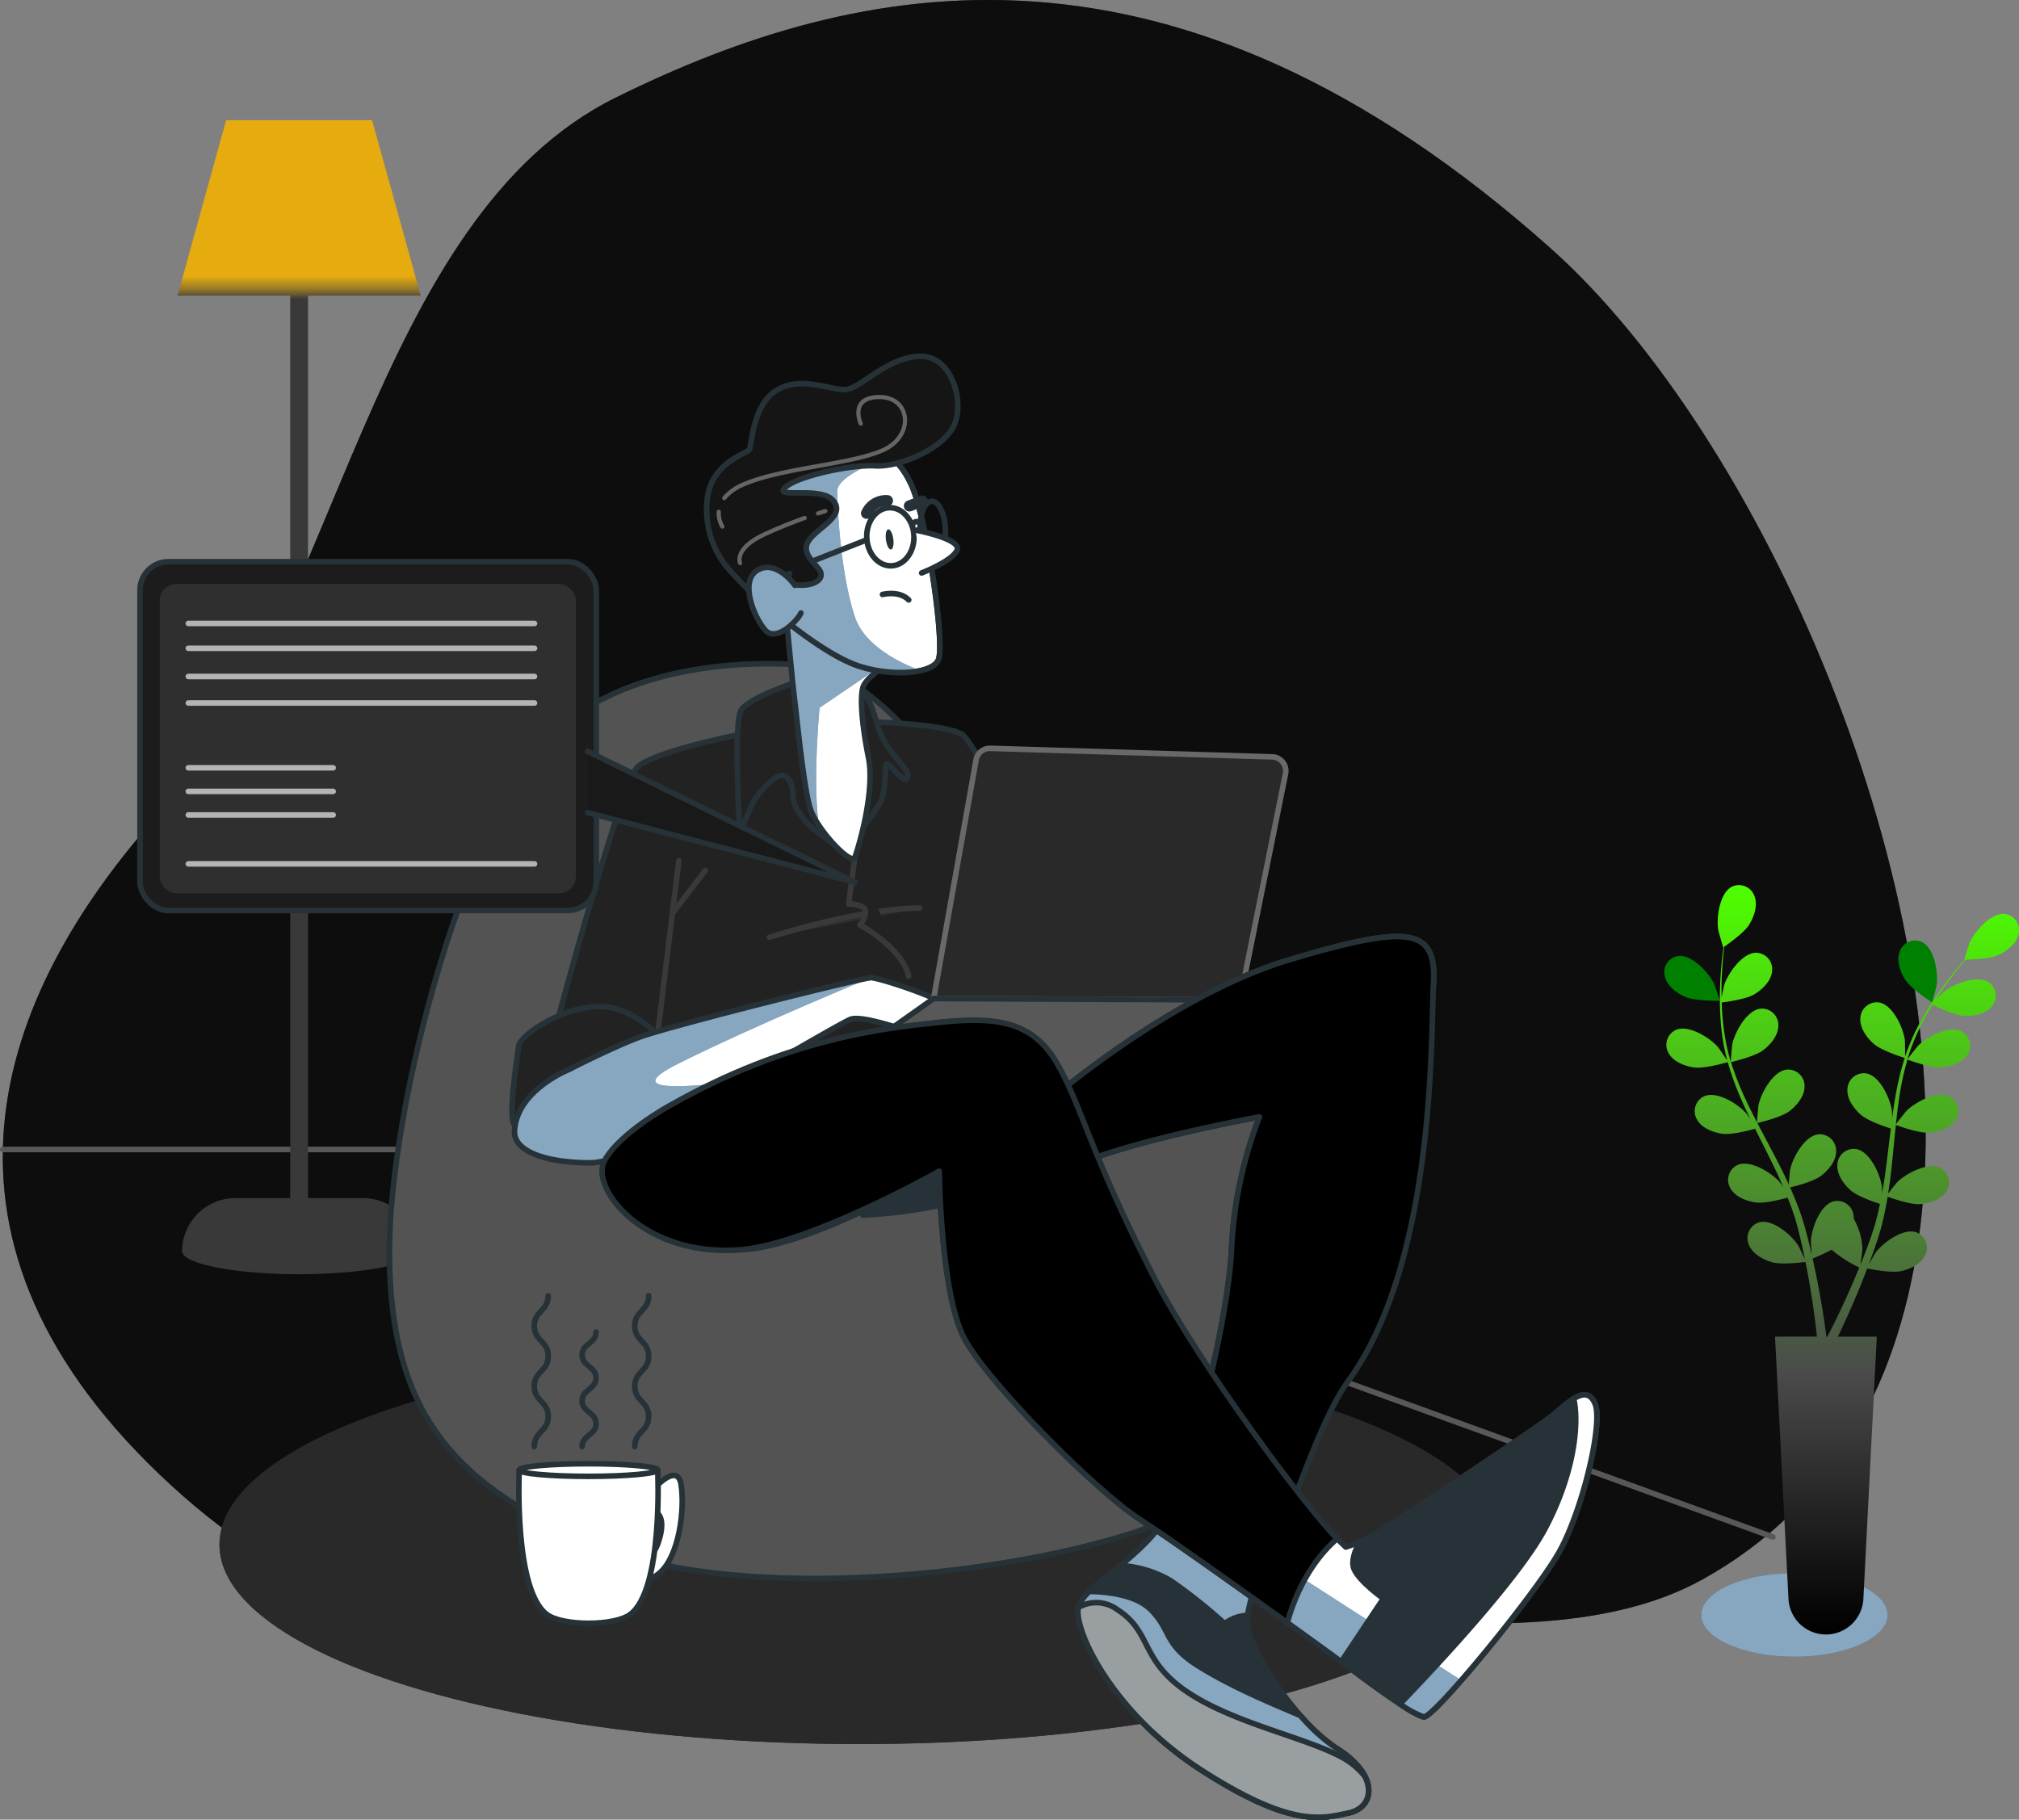 <svg xmlns="http://www.w3.org/2000/svg" xmlns:xlink="http://www.w3.org/1999/xlink" width="362.513" height="326.784" viewBox="0 0 362.513 326.784">
 <rect x="0" y="0" width="362.513" height="326.784" fill="#808080" stroke="none"/>
 <style>
 #Group_46 line{
    animation: blink 3s linear 0s infinite alternate;
 }
 @keyframes blink{
  0%{
  opacity:0;
  }
  100%{
    opacity:1;
  }
 }
 </style>

  <defs>
    <linearGradient id="linear-gradient" x1="0.5" y1="0.154" x2="0.5" y2="0.134" gradientUnits="objectBoundingBox">
      <stop offset="0" stop-color="#393939"/>
      <stop offset="0.429" stop-color="#947728"/>
      <stop offset="1" stop-color="#e6ac0f"/>
    </linearGradient>
    <clipPath id="clip-path">
      <path id="Path_8" data-name="Path 8" d="M210.326,232.238s-26.05-3.085-43.188,10.282-31.877,69.238-31.534,95.973,10.283,40.1,35.3,51.071,71.637,6.855,97.687-1.371,34.618-37.018,34.275-52.442-17.48-33.248-23.307-37.018-22.279-11.654-30.506-23.993S228.834,235.665,210.326,232.238Z" fill="#535353" stroke="#263238" stroke-linecap="round" stroke-linejoin="round" stroke-width="1"/>
    </clipPath>
    <clipPath id="clip-path-2">
      <path id="Path_16" data-name="Path 16" d="M209.4,234.986s-9.333,3-10.666,5.333-.334,18.667-.334,20.667,1.167-1.167,2.167-3.5,4.5-5.833,5.667-5.5,1.833,1.667,1.833,3.833,2.667,5.167,5,6.834,4.5,3.333,4.5,3.333,4.833-7,6-8.833,1-5.667,1.167-7,3.166,3.666,3.833,2.333-1.5-2.5-3.833-6.167-1.667-7.5-5.167-10.166S212.068,234.319,209.4,234.986Z" fill="#222" stroke="#263238" stroke-linecap="round" stroke-linejoin="round" stroke-width="1"/>
    </clipPath>
    <clipPath id="clip-path-3">
      <path id="Path_21" data-name="Path 21" d="M187.318,302.569s-5.75-8.25-12.75-9-15.5,5-15.75,7-2,12.75-.75,14.25,6,2.75,15.25-.25S186.318,307.819,187.318,302.569Z" fill="#222" stroke="#263238" stroke-linecap="round" stroke-linejoin="round" stroke-width="1"/>
    </clipPath>
    <clipPath id="clip-path-4">
      <path id="Path_26" data-name="Path 26" d="M167.818,304.819s-9.382,3.724-9.75,11c-.2,4.026,6.5,5.75,13.5,5.75s17-8.75,23.5-12.5,21.5-12.5,23.25-13.25,7.75,1.25,10.25,2a33.814,33.814,0,0,0,7.25.75s3.5,5.5,5.25,5.5-3.75-8.25-4.5-10-13-5.75-14.5-5.75-36.5,8.75-41.75,10.75S167.818,304.819,167.818,304.819Z" fill="#fff" stroke="#263238" stroke-linecap="round" stroke-linejoin="round" stroke-width="1"/>
    </clipPath>
    <clipPath id="clip-path-5">
      <path id="Path_32" data-name="Path 32" d="M233.318,292.069l-26.781,18.941,61.25-1.75,20.531-16.941Z" fill="#292929" stroke="#263238" stroke-linecap="round" stroke-linejoin="round" stroke-width="1"/>
    </clipPath>
    <clipPath id="clip-path-6">
      <path id="Path_37" data-name="Path 37" d="M253.568,310.819s22-19.25,43.75-25.75,26.25-5.5,25.75,4.25-11,60.75-18,73.75-15.75,36.75-15.5,41.25,8.75,17.75,16.25,22.5,6.75,10.5,2,11.5-10.25,2.75-26.5-7.75-23-25.5-22-29.25,11.5-8.75,15.75-16.25,11.25-35.5,11.75-48.25a75.758,75.758,0,0,1,5-23.5s-27.5,5-35.5,10Z" fill="#fff" stroke="#263238" stroke-linecap="round" stroke-linejoin="round" stroke-width="1"/>
    </clipPath>
    <clipPath id="clip-path-7">
      <path id="Path_44" data-name="Path 44" d="M275.068,385.069a18.85,18.85,0,0,1-1.062,1.64,25.692,25.692,0,0,1,14.062,5.86,45.736,45.736,0,0,1,3.419,3.306c4.792-6.432,10.18-26.749,16.262-35.106,15.715-21.59,14.819-61.7,15.319-71.45s-4-10.75-25.75-4.25-43.75,25.75-43.75,25.75l2.75,12.5c8-5,35.5-10,35.5-10a75.758,75.758,0,0,0-5,23.5C286.318,349.569,279.318,377.569,275.068,385.069Z" stroke="#263238" stroke-linecap="round" stroke-linejoin="round" stroke-width="1"/>
    </clipPath>
    <clipPath id="clip-path-8">
      <path id="Path_50" data-name="Path 50" d="M188.068,314.819s-8,4.5-10.75,9.5,9.083,13.334,21.583,12.834,35.417-14.084,35.417-14.084.25,22,4.5,30,23.75,27.5,31.5,32.5,33.75,23.75,37.75,26.75,11.5,8.5,13.25,8.75,20-22,24.25-29.5,8-23.25,6.5-26.75-4.5-.5-7.5,2-30.5,20.75-33,22a27.437,27.437,0,0,1-4.25,1.75s-22.5-21.5-34.5-38-13-37.75-17.5-45.75-11-11.5-20.75-10.5S204.568,302.569,188.068,314.819Z" fill="#fff" stroke="#263238" stroke-linecap="round" stroke-linejoin="round" stroke-width="1"/>
    </clipPath>
    <clipPath id="clip-path-9">
      <path id="Path_55" data-name="Path 55" d="M305.766,389.066c-5.287-5.157-25.12-31.767-32.947-47.065-11.47-22.418-12.7-30.059-17.205-38.059s-11.3-8.623-21.046-7.623-27.195,2.81-48.6,14.95c0,0-8.984,4.884-11.734,9.884s7.261,17.59,24.666,16c12.458-1.139,35.417-14.084,35.417-14.084s.25,22,4.5,30,23.75,27.5,31.5,32.5c4.915,3.171,17.165,11.869,26.493,18.576C299.152,395.772,303.284,391.185,305.766,389.066Z" stroke="#263238" stroke-linecap="round" stroke-linejoin="round" stroke-width="1"/>
    </clipPath>
    <clipPath id="clip-path-10">
      <path id="Path_61" data-name="Path 61" d="M345.568,391.569c4.25-7.5,8-23.25,6.5-26.75-.869-2.027-2.243-1.868-3.827-.893,1.052,4.677-.01,13.688-5.173,23.393-4.607,8.661-18.847,23.966-26.022,31.421a16.754,16.754,0,0,0,4.272,2.329C323.068,421.319,341.318,399.069,345.568,391.569Z" fill="#fff" stroke="#263238" stroke-linecap="round" stroke-linejoin="round" stroke-width="1"/>
    </clipPath>
    <clipPath id="clip-path-11">
      <path id="Path_68" data-name="Path 68" d="M305.818,426.819a32.957,32.957,0,0,1-6.663-5.994c-5.16-2.191-12.044-5.037-18.087-8.756-6.5-4-5-6.5-8.75-10.25-2.877-2.877-8.539-3.251-11.024-3.27a6.829,6.829,0,0,0-1.976,2.77c-1,3.75,5.75,18.75,22,29.25s21.75,8.75,26.5,7.75S313.318,431.569,305.818,426.819Z" fill="#fff" stroke="#263238" stroke-linecap="round" stroke-linejoin="round" stroke-width="1"/>
    </clipPath>
    <clipPath id="clip-path-12">
      <path id="Path_72" data-name="Path 72" d="M307.068,428.569c-6.5-3.75-19.75-6.25-28.25-12s-6.25-10.75-12.5-14.75a6.37,6.37,0,0,0-7.018-.4c-.868,3.9,5.9,18.736,22.018,29.151,16.25,10.5,21.75,8.75,26.5,7.75,3.157-.664,4.529-3.43,2.9-6.6A13.746,13.746,0,0,0,307.068,428.569Z" fill="#263238" stroke="#263238" stroke-linecap="round" stroke-linejoin="round" stroke-width="1"/>
    </clipPath>
    <clipPath id="clip-path-13">
      <path id="Path_83" data-name="Path 83" d="M206.721,222.024s1.165,12.63,1.655,16.614,1.609,15.449,2.759,19.24,7.414,10.383,8.021,8.858,3.7-11.821,2.463-17.944-1.618-11.445-.845-12.977,3.54-3.308,3.54-3.308a98.487,98.487,0,0,1-9.389-5.469C210.47,224.045,207.335,220.665,206.721,222.024Z" fill="#fff" stroke="#263238" stroke-linecap="round" stroke-linejoin="round" stroke-width="1"/>
    </clipPath>
    <clipPath id="clip-path-14">
      <path id="Path_88" data-name="Path 88" d="M206.255,223.827s7.2,6.028,12.728,8.2,14.01,2.061,15.2-.816-2.1-25.6-4.942-31.579-5.9-6.079-10.921-6.534-15.091,3.64-16.859,8.5.245,11.742,1.711,15.819A30.109,30.109,0,0,0,206.255,223.827Z" fill="red" stroke="#263238" stroke-linecap="round" stroke-linejoin="round" stroke-width="1"/>
    </clipPath>
    <clipPath id="clip-path-15">
      <path id="Path_105" data-name="Path 105" d="M208.415,217.866s-3.231-4.661-6.639-2.785-.753,8.517,1.3,10.83,6.016-1.978,6.408-3.081" fill="#fff" stroke="#263238" stroke-linecap="round" stroke-linejoin="round" stroke-width="1"/>
    </clipPath>
    <linearGradient id="linear-gradient-2" x1="0.5" x2="0.5" y2="1" gradientUnits="objectBoundingBox">
      <stop offset="0" stop-color="#4eff00"/>
      <stop offset="0.655" stop-color="#4a4a4a"/>
      <stop offset="1"/>
    </linearGradient>
  </defs>
  <g id="developer" transform="translate(-57.682 -69.745)">
    <g id="Background_Simple" data-name="Background Simple" transform="translate(-8 -43)">
      <g id="Group_1" data-name="Group 1">
        <path id="Path_1" data-name="Path 1" d="M410.461,333.1c7.476-61.053-28.744-142.2-66.3-175.706C276.371,96.9,220.05,108.6,176.245,130.27s-50.063,94-80.309,126.734-47.452,76.751-1.561,120.573,82.913,21.555,130.89,18.779,111.6,19.1,146.018.076C395.317,383.146,407.157,360.087,410.461,333.1Z" fill="#0f4c81"/>
        <path id="Path_2" data-name="Path 2" d="M410.461,333.1c7.476-61.053-28.744-142.2-66.3-175.706C276.371,96.9,220.05,108.6,176.245,130.27s-50.063,94-80.309,126.734-47.452,76.751-1.561,120.573,82.913,21.555,130.89,18.779,111.6,19.1,146.018.076C395.317,383.146,407.157,360.087,410.461,333.1Z" fill="#0d0d0d"/>
      </g>
    </g>
    <g id="Background" transform="translate(-16.211 -43)">
      <g id="Group_3" data-name="Group 3" transform="translate(74.393 134.327)">
        <g id="Group_2" data-name="Group 2" transform="translate(0 184.848)">
          <path id="Path_3" data-name="Path 3" d="M74.393,333.177h126.16l191.665,69.582" transform="translate(-74.393 -333.177)" fill="none" stroke="#585858" stroke-linecap="round" stroke-linejoin="round" stroke-width="1"/>
        </g>
        <path id="Path_4" data-name="Path 4" d="M139.032,327.9H129.2V165.837h20.229l-8.732-31.51H114.5l-8.732,31.51H126V327.9h-9.829a9.6,9.6,0,0,0-9.591,9.418c0,.024-.009.048-.009.072s0,.021,0,.032,0,.052,0,.078h.014c.293,2.261,9.578,4.075,21,4.075s20.7-1.814,21-4.075h.052A9.6,9.6,0,0,0,139.032,327.9Z" transform="translate(-74.393 -134.327)" fill="url(#linear-gradient)"/>
      </g>
    </g>
    <g id="Character" transform="translate(-8 -43)">
      <g id="Group_47" data-name="Group 47">
        <g id="Group_45" data-name="Group 45">
          <g id="Group_4" data-name="Group 4">
            <ellipse id="Ellipse_1" data-name="Ellipse 1" cx="114.946" cy="35.814" rx="114.946" ry="35.814" transform="translate(105.091 354.324)" fill="#37214a"/>
            <ellipse id="Ellipse_2" data-name="Ellipse 2" cx="114.946" cy="35.814" rx="114.946" ry="35.814" transform="translate(105.091 354.324)" fill="#292929"/>
          </g>
          <g id="Group_6" data-name="Group 6">
            <path id="Path_6" data-name="Path 6" d="M210.326,232.238s-26.05-3.085-43.188,10.282-31.877,69.238-31.534,95.973,10.283,40.1,35.3,51.071,71.637,6.855,97.687-1.371,34.618-37.018,34.275-52.442-17.48-33.248-23.307-37.018-22.279-11.654-30.506-23.993S228.834,235.665,210.326,232.238Z" fill="#535353"/>
            <g id="Group_5" data-name="Group 5" clip-path="url(#clip-path)">
              <path id="Path_7" data-name="Path 7" d="M273.372,386.372c-9.849-1.33-21.53-4-30.372-9.372-18.667-11.333-23.333-32.667-30-40.667s-18.667-7.333-24-16,3.333-72.666-12-76.666a35.083,35.083,0,0,0-9.567-1.365c-.1.075-.2.143-.295.218C150,255.888,135.261,311.758,135.6,338.493s10.283,40.1,35.3,51.071,71.637,6.855,97.687-1.371A44.145,44.145,0,0,0,273.372,386.372Z" fill="#535353" opacity="0.13"/>
            </g>
            <path id="Path_9" data-name="Path 9" d="M210.326,232.238s-26.05-3.085-43.188,10.282-31.877,69.238-31.534,95.973,10.283,40.1,35.3,51.071,71.637,6.855,97.687-1.371,34.618-37.018,34.275-52.442-17.48-33.248-23.307-37.018-22.279-11.654-30.506-23.993S228.834,235.665,210.326,232.238Z" fill="#535353" stroke="#263238" stroke-linecap="round" stroke-linejoin="round" stroke-width="1"/>
          </g>
          <g id="Group_12" data-name="Group 12">
            <g id="Group_7" data-name="Group 7">
              <path id="Path_10" data-name="Path 10" d="M200.068,244.319s-17,3.25-20,6.25-15.5,50-15.5,50a18.6,18.6,0,0,1,10.5.5c5,2,5.5,7.25,6,9.75a89.458,89.458,0,0,1,.75,9S232.352,315.3,243.1,312.8s27.11-3.649,27.11-3.649-27.644-62.337-31.894-64.587-22-2.5-24.5-2S200.068,244.319,200.068,244.319Z" fill="#222" stroke="#263238" stroke-linecap="round" stroke-linejoin="round" stroke-width="1"/>
              <line id="Line_2" data-name="Line 2" y1="34.75" x2="4.25" transform="translate(183.318 267.319)" fill="none" stroke="#393939" stroke-linecap="round" stroke-linejoin="round" stroke-width="1"/>
              <line id="Line_3" data-name="Line 3" y1="7.5" x2="5.75" transform="translate(186.568 269.069)" fill="none" stroke="#393939" stroke-linecap="round" stroke-linejoin="round" stroke-width="1"/>
              <path id="Path_11" data-name="Path 11" d="M203.818,281.069s16.25-5.25,27-5.25" fill="#2f2f2f" stroke="#393939" stroke-linecap="round" stroke-linejoin="round" stroke-width="1"/>
              <path id="Path_12" data-name="Path 12" d="M219.156,266.736l-1.088,8.333s2.75,0,3,1.25a3.318,3.318,0,0,1-1,2.5s7.75,4.25,8.75,9.25" fill="#222" stroke="#393939" stroke-linecap="round" stroke-linejoin="round" stroke-width="1"/>
            </g>
            <g id="Group_9" data-name="Group 9">
              <path id="Path_13" data-name="Path 13" d="M209.4,234.986s-9.333,3-10.666,5.333-.334,18.667-.334,20.667,1.167-1.167,2.167-3.5,4.5-5.833,5.667-5.5,1.833,1.667,1.833,3.833,2.667,5.167,5,6.834,4.5,3.333,4.5,3.333,4.833-7,6-8.833,1-5.667,1.167-7,3.166,3.666,3.833,2.333-1.5-2.5-3.833-6.167-1.667-7.5-5.167-10.166S212.068,234.319,209.4,234.986Z" fill="#222"/>
              <g id="Group_8" data-name="Group 8" clip-path="url(#clip-path-2)">
                <path id="Path_14" data-name="Path 14" d="M198.735,240.319c-.89,1.557-.741,9.345-.543,14.951,2.125-2.743,6.514-7.915,9.058-6.937,3.236,1.245,4.481,10.458,4.481,10.458l-2.187-23.84-.143.035S200.068,237.986,198.735,240.319Z" fill="#222"/>
                <path id="Path_15" data-name="Path 15" d="M198.735,240.319c-.89,1.557-.741,9.345-.543,14.951,2.125-2.743,6.514-7.915,9.058-6.937,3.236,1.245,4.481,10.458,4.481,10.458l-2.187-23.84-.143.035S200.068,237.986,198.735,240.319Z" fill="#222" opacity="0.5"/>
              </g>
              <path id="Path_17" data-name="Path 17" d="M209.4,234.986s-9.333,3-10.666,5.333-.334,18.667-.334,20.667,1.167-1.167,2.167-3.5,4.5-5.833,5.667-5.5,1.833,1.667,1.833,3.833,2.667,5.167,5,6.834,4.5,3.333,4.5,3.333,4.833-7,6-8.833,1-5.667,1.167-7,3.166,3.666,3.833,2.333-1.5-2.5-3.833-6.167-1.667-7.5-5.167-10.166S212.068,234.319,209.4,234.986Z" fill="#222" stroke="#263238" stroke-linecap="round" stroke-linejoin="round" stroke-width="1"/>
            </g>
            <g id="Group_11" data-name="Group 11">
              <path id="Path_18" data-name="Path 18" d="M187.318,302.569s-5.75-8.25-12.75-9-15.5,5-15.75,7-2,12.75-.75,14.25,6,2.75,15.25-.25S186.318,307.819,187.318,302.569Z" fill="#222"/>
              <g id="Group_10" data-name="Group 10" clip-path="url(#clip-path-3)">
                <path id="Path_19" data-name="Path 19" d="M163.925,314.565s-1.992-5.727-1-7.719,4.98-4.98,7.47-7.967-5.831,1.69-6.225,0c-.317-1.361,4.384-4.075,6.235-5.085-5.82,1.113-11.389,5.162-11.591,6.775-.25,2-2,12.75-.75,14.25.645.775,2.232,1.477,4.881,1.568C163.552,315.335,163.925,314.565,163.925,314.565Z" fill="#222"/>
                <path id="Path_20" data-name="Path 20" d="M163.925,314.565s-1.992-5.727-1-7.719,4.98-4.98,7.47-7.967-5.831,1.69-6.225,0c-.317-1.361,4.384-4.075,6.235-5.085-5.82,1.113-11.389,5.162-11.591,6.775-.25,2-2,12.75-.75,14.25.645.775,2.232,1.477,4.881,1.568C163.552,315.335,163.925,314.565,163.925,314.565Z" fill="#222" opacity="0.5"/>
              </g>
              <path id="Path_22" data-name="Path 22" d="M187.318,302.569s-5.75-8.25-12.75-9-15.5,5-15.75,7-2,12.75-.75,14.25,6,2.75,15.25-.25S186.318,307.819,187.318,302.569Z" fill="#222" stroke="#263238" stroke-linecap="round" stroke-linejoin="round" stroke-width="1"/>
            </g>
          </g>
          <g id="Group_14" data-name="Group 14">
            <path id="Path_23" data-name="Path 23" d="M167.818,304.819s-9.382,3.724-9.75,11c-.2,4.026,6.5,5.75,13.5,5.75s17-8.75,23.5-12.5,21.5-12.5,23.25-13.25,7.75,1.25,10.25,2a33.814,33.814,0,0,0,7.25.75s3.5,5.5,5.25,5.5-3.75-8.25-4.5-10-13-5.75-14.5-5.75-36.5,8.75-41.75,10.75S167.818,304.819,167.818,304.819Z" fill="#fff"/>
            <g id="Group_13" data-name="Group 13" clip-path="url(#clip-path-4)">
              <path id="Path_24" data-name="Path 24" d="M187.425,303.778c14.3-7.148,34.643-15.459,34.643-15.459-1.5,0-36.5,8.75-41.75,10.75s-12.5,5.75-12.5,5.75-9.382,3.724-9.75,11c-.2,4.026,6.5,5.75,13.5,5.75s17-8.75,23.5-12.5c1.1-.636,2.454-1.418,3.939-2.278C189.456,308.02,176.7,309.143,187.425,303.778Z" fill="#0f4c81"/>
              <path id="Path_25" data-name="Path 25" d="M187.425,303.778c14.3-7.148,34.643-15.459,34.643-15.459-1.5,0-36.5,8.75-41.75,10.75s-12.5,5.75-12.5,5.75-9.382,3.724-9.75,11c-.2,4.026,6.5,5.75,13.5,5.75s17-8.75,23.5-12.5c1.1-.636,2.454-1.418,3.939-2.278C189.456,308.02,176.7,309.143,187.425,303.778Z" fill="#fff" opacity="0.5"/>
            </g>
            <path id="Path_27" data-name="Path 27" d="M167.818,304.819s-9.382,3.724-9.75,11c-.2,4.026,6.5,5.75,13.5,5.75s17-8.75,23.5-12.5,21.5-12.5,23.25-13.25,7.75,1.25,10.25,2a33.814,33.814,0,0,0,7.25.75s3.5,5.5,5.25,5.5-3.75-8.25-4.5-10-13-5.75-14.5-5.75-36.5,8.75-41.75,10.75S167.818,304.819,167.818,304.819Z" fill="none" stroke="#263238" stroke-linecap="round" stroke-linejoin="round" stroke-width="1"/>
          </g>
          <g id="Group_17" data-name="Group 17">
            <path id="Path_28" data-name="Path 28" d="M240.936,249.217l-7.618,42.852,55,.25,8.181-40.635a2.524,2.524,0,0,0-2.4-3.021l-50.6-1.528A2.525,2.525,0,0,0,240.936,249.217Z" fill="#292929" stroke="#696969" stroke-linecap="round" stroke-linejoin="round" stroke-width="1"/>
            <g id="Group_16" data-name="Group 16">
              <path id="Path_29" data-name="Path 29" d="M233.318,292.069l-26.781,18.941,61.25-1.75,20.531-16.941Z" fill="#fff"/>
              <g id="Group_15" data-name="Group 15" clip-path="url(#clip-path-5)">
                <path id="Path_30" data-name="Path 30" d="M233.318,292.069l-26.781,18.941,61.25-1.75,20.531-16.941Z" fill="#0f4c81"/>
                <path id="Path_31" data-name="Path 31" d="M233.318,292.069l-26.781,18.941,61.25-1.75,20.531-16.941Z" fill="#585858"/>
              </g>
              <path id="Path_33" data-name="Path 33" d="M233.318,292.069l-26.781,18.941,61.25-1.75,20.531-16.941Z" fill="none" stroke="#263238" stroke-linecap="round" stroke-linejoin="round" stroke-width="1"/>
            </g>
          </g>
          <g id="Group_19" data-name="Group 19">
            <path id="Path_34" data-name="Path 34" d="M253.568,310.819s22-19.25,43.75-25.75,26.25-5.5,25.75,4.25-11,60.75-18,73.75-15.75,36.75-15.5,41.25,8.75,17.75,16.25,22.5,6.75,10.5,2,11.5-10.25,2.75-26.5-7.75-23-25.5-22-29.25,11.5-8.75,15.75-16.25,11.25-35.5,11.75-48.25a75.758,75.758,0,0,1,5-23.5s-27.5,5-35.5,10Z" fill="#fff"/>
            <g id="Group_18" data-name="Group 18" clip-path="url(#clip-path-6)">
              <path id="Path_35" data-name="Path 35" d="M253.568,310.819s22-19.25,43.75-25.75,26.25-5.5,25.75,4.25-11,60.75-18,73.75-15.75,36.75-15.5,41.25,8.75,17.75,16.25,22.5,6.75,10.5,2,11.5-10.25,2.75-26.5-7.75-23-25.5-22-29.25,11.5-8.75,15.75-16.25,11.25-35.5,11.75-48.25a75.758,75.758,0,0,1,5-23.5s-27.5,5-35.5,10Z" fill="#0f4c81"/>
              <path id="Path_36" data-name="Path 36" d="M253.568,310.819s22-19.25,43.75-25.75,26.25-5.5,25.75,4.25-11,60.75-18,73.75-15.75,36.75-15.5,41.25,8.75,17.75,16.25,22.5,6.75,10.5,2,11.5-10.25,2.75-26.5-7.75-23-25.5-22-29.25,11.5-8.75,15.75-16.25,11.25-35.5,11.75-48.25a75.758,75.758,0,0,1,5-23.5s-27.5,5-35.5,10Z" fill="#fff" opacity="0.5"/>
            </g>
            <path id="Path_38" data-name="Path 38" d="M253.568,310.819s22-19.25,43.75-25.75,26.25-5.5,25.75,4.25-11,60.75-18,73.75-15.75,36.75-15.5,41.25,8.75,17.75,16.25,22.5,6.75,10.5,2,11.5-10.25,2.75-26.5-7.75-23-25.5-22-29.25,11.5-8.75,15.75-16.25,11.25-35.5,11.75-48.25a75.758,75.758,0,0,1,5-23.5s-27.5,5-35.5,10Z" fill="none" stroke="#263238" stroke-linecap="round" stroke-linejoin="round" stroke-width="1"/>
          </g>
          <path id="Path_39" data-name="Path 39" d="M275.068,385.069a18.85,18.85,0,0,1-1.062,1.64,25.692,25.692,0,0,1,14.062,5.86,45.736,45.736,0,0,1,3.419,3.306,219.624,219.624,0,0,1,13.581-32.806c7-13,17.5-64,18-73.75s-4-10.75-25.75-4.25-43.75,25.75-43.75,25.75l2.75,12.5c8-5,35.5-10,35.5-10a75.758,75.758,0,0,0-5,23.5C286.318,349.569,279.318,377.569,275.068,385.069Z" fill="#fff" stroke="#263238" stroke-linecap="round" stroke-linejoin="round" stroke-width="1"/>
          <g id="Group_21" data-name="Group 21">
            <path id="Path_40" data-name="Path 40" d="M275.068,385.069a18.85,18.85,0,0,1-1.062,1.64,25.692,25.692,0,0,1,14.062,5.86,45.736,45.736,0,0,1,3.419,3.306c4.792-6.432,10.18-26.749,16.262-35.106,15.715-21.59,14.819-61.7,15.319-71.45s-4-10.75-25.75-4.25-43.75,25.75-43.75,25.75l2.75,12.5c8-5,35.5-10,35.5-10a75.758,75.758,0,0,0-5,23.5C286.318,349.569,279.318,377.569,275.068,385.069Z"/>
            <g id="Group_20" data-name="Group 20" clip-path="url(#clip-path-7)">
              <path id="Path_41" data-name="Path 41" d="M275.068,385.069a18.85,18.85,0,0,1-1.062,1.64,25.692,25.692,0,0,1,14.062,5.86,45.736,45.736,0,0,1,3.419,3.306c4.792-6.432,10.18-26.749,16.262-35.106,15.715-21.59,14.819-61.7,15.319-71.45s-4-10.75-25.75-4.25-43.75,25.75-43.75,25.75l2.75,12.5c8-5,35.5-10,35.5-10a75.758,75.758,0,0,0-5,23.5C286.318,349.569,279.318,377.569,275.068,385.069Z" opacity="0.53"/>
              <path id="Path_42" data-name="Path 42" d="M312.5,288c-.395-3.55-39.063,12.815-55.37,19.882-2.263,1.8-3.562,2.937-3.562,2.937l2.75,12.5c8-5,35.5-10,35.5-10a75.758,75.758,0,0,0-5,23.5c-.5,12.75-7.5,40.75-11.75,48.25a18.683,18.683,0,0,1-1.062,1.639,28.493,28.493,0,0,1,7.975,2.068c6.056-12.8,12.473-27.648,15.519-39.276C303,328.5,313,292.5,312.5,288Z" opacity="0.14"/>
              <path id="Path_43" data-name="Path 43" d="M291.818,313.319s7.5-15.25,14-21.5" stroke="#263238" stroke-linecap="round" stroke-linejoin="round" stroke-width="1"/>
            </g>
            <path id="Path_45" data-name="Path 45" d="M275.068,385.069a18.85,18.85,0,0,1-1.062,1.64,25.692,25.692,0,0,1,14.062,5.86,45.736,45.736,0,0,1,3.419,3.306c4.792-6.432,10.18-26.749,16.262-35.106,15.715-21.59,14.819-61.7,15.319-71.45s-4-10.75-25.75-4.25-43.75,25.75-43.75,25.75l2.75,12.5c8-5,35.5-10,35.5-10a75.758,75.758,0,0,0-5,23.5C286.318,349.569,279.318,377.569,275.068,385.069Z" stroke="#263238" stroke-linecap="round" stroke-linejoin="round" stroke-width="1"/>
          </g>
          <path id="Path_46" data-name="Path 46" d="M220.608,330.952a85.989,85.989,0,0,0,23.651-4.456c11.311-4.113-9.255-11.653-17.138-7.54A11.714,11.714,0,0,0,220.608,330.952Z" fill="#263238" stroke="#263238" stroke-linecap="round" stroke-linejoin="round" stroke-width="1"/>
          <g id="Group_23" data-name="Group 23">
            <path id="Path_47" data-name="Path 47" d="M188.068,314.819s-8,4.5-10.75,9.5,9.083,13.334,21.583,12.834,35.417-14.084,35.417-14.084.25,22,4.5,30,23.75,27.5,31.5,32.5,33.75,23.75,37.75,26.75,11.5,8.5,13.25,8.75,20-22,24.25-29.5,8-23.25,6.5-26.75-4.5-.5-7.5,2-30.5,20.75-33,22a27.437,27.437,0,0,1-4.25,1.75s-22.5-21.5-34.5-38-13-37.75-17.5-45.75-11-11.5-20.75-10.5S204.568,302.569,188.068,314.819Z" fill="#fff"/>
            <g id="Group_22" data-name="Group 22" clip-path="url(#clip-path-8)">
              <path id="Path_48" data-name="Path 48" d="M293.853,402.021c6.676,4.784,12.491,9.005,14.215,10.3,4,3,11.5,8.5,13.25,8.75.621.089,3.32-2.659,6.731-6.568l-28.63-18.417Z" fill="#0f4c81"/>
              <path id="Path_49" data-name="Path 49" d="M293.853,402.021c6.676,4.784,12.491,9.005,14.215,10.3,4,3,11.5,8.5,13.25,8.75.621.089,3.32-2.659,6.731-6.568l-28.63-18.417Z" fill="#fff" opacity="0.5"/>
            </g>
            <path id="Path_51" data-name="Path 51" d="M188.068,314.819s-8,4.5-10.75,9.5,9.083,13.334,21.583,12.834,35.417-14.084,35.417-14.084.25,22,4.5,30,23.75,27.5,31.5,32.5,33.75,23.75,37.75,26.75,11.5,8.5,13.25,8.75,20-22,24.25-29.5,8-23.25,6.5-26.75-4.5-.5-7.5,2-30.5,20.75-33,22a27.437,27.437,0,0,1-4.25,1.75s-22.5-21.5-34.5-38-13-37.75-17.5-45.75-11-11.5-20.75-10.5S204.568,302.569,188.068,314.819Z" fill="none" stroke="#263238" stroke-linecap="round" stroke-linejoin="round" stroke-width="1"/>
          </g>
          <g id="Group_25" data-name="Group 25">
            <path id="Path_52" data-name="Path 52" d="M305.766,389.066c-5.287-5.157-25.12-31.767-32.947-47.065-11.47-22.418-12.7-30.059-17.205-38.059s-11.3-8.623-21.046-7.623-27.195,2.81-48.6,14.95c0,0-8.984,4.884-11.734,9.884s7.261,17.59,24.666,16c12.458-1.139,35.417-14.084,35.417-14.084s.25,22,4.5,30,23.75,27.5,31.5,32.5c4.915,3.171,17.165,11.869,26.493,18.576C299.152,395.772,303.284,391.185,305.766,389.066Z"/>
            <g id="Group_24" data-name="Group 24" clip-path="url(#clip-path-9)">
              <path id="Path_53" data-name="Path 53" d="M305.766,389.066c-5.287-5.157-25.12-31.767-32.947-47.065-11.47-22.418-12.7-30.059-17.205-38.059s-11.3-8.623-21.046-7.623-27.195,2.81-48.6,14.95c0,0-8.984,4.884-11.734,9.884s7.261,17.59,24.666,16c12.458-1.139,35.417-14.084,35.417-14.084s.25,22,4.5,30,23.75,27.5,31.5,32.5c4.915,3.171,17.165,11.869,26.493,18.576C299.152,395.772,303.284,391.185,305.766,389.066Z" opacity="0.53"/>
              <path id="Path_54" data-name="Path 54" d="M255.5,353.5c-7.5-19-3-57-24-52-15.3,3.644-43.346,16.578-57.438,23.329,1.664,5.738,10.865,13.6,24.839,12.324,12.458-1.139,35.417-14.084,35.417-14.084s.25,22,4.5,30,23.75,27.5,31.5,32.5c4.915,3.171,17.165,11.869,26.493,18.576a35.452,35.452,0,0,1,3.492-8.378C281.683,382.013,259.686,364.106,255.5,353.5Z" opacity="0.14"/>
              <line id="Line_4" data-name="Line 4" x1="0.75" y1="13" transform="translate(233.568 310.069)" fill="none" stroke="#263238" stroke-linecap="round" stroke-linejoin="round" stroke-width="1"/>
            </g>
            <path id="Path_56" data-name="Path 56" d="M305.766,389.066c-5.287-5.157-25.12-31.767-32.947-47.065-11.47-22.418-12.7-30.059-17.205-38.059s-11.3-8.623-21.046-7.623-27.195,2.81-48.6,14.95c0,0-8.984,4.884-11.734,9.884s7.261,17.59,24.666,16c12.458-1.139,35.417-14.084,35.417-14.084s.25,22,4.5,30,23.75,27.5,31.5,32.5c4.915,3.171,17.165,11.869,26.493,18.576C299.152,395.772,303.284,391.185,305.766,389.066Z" stroke="#263238" stroke-linecap="round" stroke-linejoin="round" stroke-width="1"/>
          </g>
          <path id="Path_57" data-name="Path 57" d="M308.068,412.319c4,3,11.5,8.5,13.25,8.75s20-22,24.25-29.5,8-23.25,6.5-26.75-4.5-.5-7.5,2-30.5,20.75-33,22c-.655.328-1.254.6-1.788.83-.724,1.368-1.6,3.494-.962,4.92,1,2.25,5.25,5.25,5.25,5.25l-7.563,11.346C307.178,411.658,307.713,412.053,308.068,412.319Z" fill="#263238" stroke="#263238" stroke-linecap="round" stroke-linejoin="round" stroke-width="1"/>
          <g id="Group_27" data-name="Group 27">
            <path id="Path_58" data-name="Path 58" d="M345.568,391.569c4.25-7.5,8-23.25,6.5-26.75-.869-2.027-2.243-1.868-3.827-.893,1.052,4.677-.01,13.688-5.173,23.393-4.607,8.661-18.847,23.966-26.022,31.421a16.754,16.754,0,0,0,4.272,2.329C323.068,421.319,341.318,399.069,345.568,391.569Z" fill="#fff"/>
            <g id="Group_26" data-name="Group 26" clip-path="url(#clip-path-10)">
              <path id="Path_59" data-name="Path 59" d="M321.574,421a1.9,1.9,0,0,0,.213-.117c.023-.015.044-.026.068-.042.1-.067.213-.15.335-.245l.118-.1c.092-.075.189-.158.291-.247.054-.046.107-.092.163-.143.123-.111.253-.231.388-.358.078-.074.16-.153.242-.233.107-.1.215-.209.328-.321q.139-.137.283-.284l.276-.282c.229-.236.467-.484.715-.747l.114-.12c.145-.155.3-.317.447-.481l.176-.191c.523-.569,1.077-1.185,1.656-1.841l.046-.051q.3-.344.613-.7l0,0-4.365-2.808c-2.489,2.7-4.8,5.135-6.638,7.047h0q.347.228.678.441l.093.059c.211.135.419.266.618.39l.012.007c.342.212.659.4.96.572.094.053.191.109.28.158s.188.1.28.15c.11.057.217.113.318.163.076.037.148.071.219.1.109.05.209.092.3.13.05.019.1.042.15.058a2.038,2.038,0,0,0,.359.1.418.418,0,0,0,.189-.037C321.528,421.025,321.551,421.014,321.574,421Z" fill="#0f4c81"/>
              <path id="Path_60" data-name="Path 60" d="M321.574,421a1.9,1.9,0,0,0,.213-.117c.023-.015.044-.026.068-.042.1-.067.213-.15.335-.245l.118-.1c.092-.075.189-.158.291-.247.054-.046.107-.092.163-.143.123-.111.253-.231.388-.358.078-.074.16-.153.242-.233.107-.1.215-.209.328-.321q.139-.137.283-.284l.276-.282c.229-.236.467-.484.715-.747l.114-.12c.145-.155.3-.317.447-.481l.176-.191c.523-.569,1.077-1.185,1.656-1.841l.046-.051q.3-.344.613-.7l0,0-4.365-2.808c-2.489,2.7-4.8,5.135-6.638,7.047h0q.347.228.678.441l.093.059c.211.135.419.266.618.39l.012.007c.342.212.659.4.96.572.094.053.191.109.28.158s.188.1.28.15c.11.057.217.113.318.163.076.037.148.071.219.1.109.05.209.092.3.13.05.019.1.042.15.058a2.038,2.038,0,0,0,.359.1.418.418,0,0,0,.189-.037C321.528,421.025,321.551,421.014,321.574,421Z" fill="#fff" opacity="0.5"/>
            </g>
            <path id="Path_62" data-name="Path 62" d="M345.568,391.569c4.25-7.5,8-23.25,6.5-26.75-.869-2.027-2.243-1.868-3.827-.893,1.052,4.677-.01,13.688-5.173,23.393-4.607,8.661-18.847,23.966-26.022,31.421a16.754,16.754,0,0,0,4.272,2.329C323.068,421.319,341.318,399.069,345.568,391.569Z" fill="none" stroke="#263238" stroke-linecap="round" stroke-linejoin="round" stroke-width="1"/>
          </g>
          <path id="Path_63" data-name="Path 63" d="M305.818,426.819c-7.5-4.75-16-18-16.25-22.5a7.753,7.753,0,0,1,.117-1.474,7.215,7.215,0,0,0-4.117,1.474,95.58,95.58,0,0,0-9.75-7.75,20.357,20.357,0,0,0-8.968-2.685c-3.631,2.981-6.988,5.4-7.532,7.435-1,3.75,5.75,18.75,22,29.25s21.75,8.75,26.5,7.75S313.318,431.569,305.818,426.819Z" fill="#263238" stroke="#263238" stroke-linecap="round" stroke-linejoin="round" stroke-width="1"/>
          <path id="Path_64" data-name="Path 64" d="M257.818,401.819" fill="#fff" stroke="#263238" stroke-linecap="round" stroke-linejoin="round" stroke-width="1"/>
          <g id="Group_29" data-name="Group 29">
            <path id="Path_65" data-name="Path 65" d="M305.818,426.819a32.957,32.957,0,0,1-6.663-5.994c-5.16-2.191-12.044-5.037-18.087-8.756-6.5-4-5-6.5-8.75-10.25-2.877-2.877-8.539-3.251-11.024-3.27a6.829,6.829,0,0,0-1.976,2.77c-1,3.75,5.75,18.75,22,29.25s21.75,8.75,26.5,7.75S313.318,431.569,305.818,426.819Z" fill="#fff"/>
            <g id="Group_28" data-name="Group 28" clip-path="url(#clip-path-11)">
              <path id="Path_66" data-name="Path 66" d="M305.818,426.819a32.957,32.957,0,0,1-6.663-5.994c-5.16-2.191-12.044-5.037-18.087-8.756-6.5-4-5-6.5-8.75-10.25-2.877-2.877-8.539-3.251-11.024-3.27a6.829,6.829,0,0,0-1.976,2.77c-1,3.75,5.75,18.75,22,29.25s21.75,8.75,26.5,7.75S313.318,431.569,305.818,426.819Z" fill="#0f4c81"/>
              <path id="Path_67" data-name="Path 67" d="M305.818,426.819a32.957,32.957,0,0,1-6.663-5.994c-5.16-2.191-12.044-5.037-18.087-8.756-6.5-4-5-6.5-8.75-10.25-2.877-2.877-8.539-3.251-11.024-3.27a6.829,6.829,0,0,0-1.976,2.77c-1,3.75,5.75,18.75,22,29.25s21.75,8.75,26.5,7.75S313.318,431.569,305.818,426.819Z" fill="#fff" opacity="0.5"/>
            </g>
            <path id="Path_69" data-name="Path 69" d="M305.818,426.819a32.957,32.957,0,0,1-6.663-5.994c-5.16-2.191-12.044-5.037-18.087-8.756-6.5-4-5-6.5-8.75-10.25-2.877-2.877-8.539-3.251-11.024-3.27a6.829,6.829,0,0,0-1.976,2.77c-1,3.75,5.75,18.75,22,29.25s21.75,8.75,26.5,7.75S313.318,431.569,305.818,426.819Z" fill="none" stroke="#263238" stroke-linecap="round" stroke-linejoin="round" stroke-width="1"/>
          </g>
          <g id="Group_31" data-name="Group 31">
            <path id="Path_70" data-name="Path 70" d="M307.068,428.569c-6.5-3.75-19.75-6.25-28.25-12s-6.25-10.75-12.5-14.75a6.37,6.37,0,0,0-7.018-.4c-.868,3.9,5.9,18.736,22.018,29.151,16.25,10.5,21.75,8.75,26.5,7.75,3.157-.664,4.529-3.43,2.9-6.6A13.746,13.746,0,0,0,307.068,428.569Z" fill="#263238"/>
            <g id="Group_30" data-name="Group 30" clip-path="url(#clip-path-12)">
              <path id="Path_71" data-name="Path 71" d="M307.068,428.569c-6.5-3.75-19.75-6.25-28.25-12s-6.25-10.75-12.5-14.75a6.37,6.37,0,0,0-7.018-.4c-.868,3.9,5.9,18.736,22.018,29.151,16.25,10.5,21.75,8.75,26.5,7.75,3.157-.664,4.529-3.43,2.9-6.6A13.746,13.746,0,0,0,307.068,428.569Z" fill="#fff" opacity="0.53"/>
            </g>
            <path id="Path_73" data-name="Path 73" d="M307.068,428.569c-6.5-3.75-19.75-6.25-28.25-12s-6.25-10.75-12.5-14.75a6.37,6.37,0,0,0-7.018-.4c-.868,3.9,5.9,18.736,22.018,29.151,16.25,10.5,21.75,8.75,26.5,7.75,3.157-.664,4.529-3.43,2.9-6.6A13.746,13.746,0,0,0,307.068,428.569Z" fill="none" stroke="#263238" stroke-linecap="round" stroke-linejoin="round" stroke-width="1"/>
          </g>
          <g id="Group_33" data-name="Group 33">
            <path id="Path_74" data-name="Path 74" d="M182.491,380.749s4.8-5.827,5.484-1.371-.343,12.682-3.771,15.767-5.141-1.714-5.141-1.714l2.056-2.742s1.714,3.428,3.085-2.057-2.742-4.8-2.742-4.8Z" fill="#fff" stroke="#263238" stroke-linecap="round" stroke-linejoin="round" stroke-width="1"/>
            <path id="Path_75" data-name="Path 75" d="M178.817,402.685c-2.84,2.1-12.092,2.1-14.932,0-6.01-4.449-4.977-25.945-4.977-25.945h24.864S184.827,398.236,178.817,402.685Z" fill="#fff" stroke="#263238" stroke-linecap="round" stroke-linejoin="round" stroke-width="1"/>
            <g id="Group_32" data-name="Group 32">
              <path id="Path_76" data-name="Path 76" d="M161.61,372.523c0-2.707,2.506-2.707,2.506-5.414s-2.506-2.705-2.506-5.411,2.506-2.707,2.506-5.415-2.506-2.71-2.506-5.419,2.506-2.71,2.506-5.419" fill="none" stroke="#263238" stroke-linecap="round" stroke-linejoin="round" stroke-width="1"/>
              <path id="Path_77" data-name="Path 77" d="M170.2,372.523c0-2.055,2.505-2.055,2.505-4.11s-2.505-2.055-2.505-4.11,2.505-2.056,2.505-4.113-2.505-2.058-2.505-4.116,2.505-2.059,2.505-4.117" fill="none" stroke="#263238" stroke-linecap="round" stroke-linejoin="round" stroke-width="1"/>
              <path id="Path_78" data-name="Path 78" d="M179.648,372.523c0-2.707,2.505-2.707,2.505-5.414s-2.505-2.705-2.505-5.411,2.505-2.707,2.505-5.415-2.505-2.71-2.505-5.419,2.505-2.71,2.505-5.419" fill="none" stroke="#263238" stroke-linecap="round" stroke-linejoin="round" stroke-width="1"/>
            </g>
            <path id="Path_79" data-name="Path 79" d="M183.772,376.74c0,.625-5.566,1.133-12.432,1.133s-12.432-.508-12.432-1.133,5.566-1.132,12.432-1.132S183.772,376.115,183.772,376.74Z" fill="#fff" stroke="#263238" stroke-linecap="round" stroke-linejoin="round" stroke-width="1"/>
          </g>
          <g id="Group_44" data-name="Group 44">
            <g id="Group_35" data-name="Group 35">
              <path id="Path_80" data-name="Path 80" d="M206.721,222.024s1.165,12.63,1.655,16.614,1.609,15.449,2.759,19.24,7.414,10.383,8.021,8.858,3.7-11.821,2.463-17.944-1.618-11.445-.845-12.977,3.54-3.308,3.54-3.308a98.487,98.487,0,0,1-9.389-5.469C210.47,224.045,207.335,220.665,206.721,222.024Z" fill="#fff"/>
              <g id="Group_34" data-name="Group 34" clip-path="url(#clip-path-13)">
                <path id="Path_81" data-name="Path 81" d="M222.768,233.093l-1.022-1.947c-1.836-1.006-4.4-2.478-6.821-4.108-4.455-2.993-7.59-6.373-8.2-5.014,0,0,1.165,12.63,1.655,16.614s1.609,15.449,2.759,19.24a12.634,12.634,0,0,0,1.6,3.118c-1.21-7.541.1-21.153.1-21.153Z" fill="#0f4c81"/>
                <path id="Path_82" data-name="Path 82" d="M222.768,233.093l-1.022-1.947c-1.836-1.006-4.4-2.478-6.821-4.108-4.455-2.993-7.59-6.373-8.2-5.014,0,0,1.165,12.63,1.655,16.614s1.609,15.449,2.759,19.24a12.634,12.634,0,0,0,1.6,3.118c-1.21-7.541.1-21.153.1-21.153Z" fill="#fff" opacity="0.5"/>
              </g>
              <path id="Path_84" data-name="Path 84" d="M206.721,222.024s1.165,12.63,1.655,16.614,1.609,15.449,2.759,19.24,7.414,10.383,8.021,8.858,3.7-11.821,2.463-17.944-1.618-11.445-.845-12.977,3.54-3.308,3.54-3.308a98.487,98.487,0,0,1-9.389-5.469C210.47,224.045,207.335,220.665,206.721,222.024Z" fill="none" stroke="#263238" stroke-linecap="round" stroke-linejoin="round" stroke-width="1"/>
            </g>
            <g id="Group_43" data-name="Group 43">
              <g id="Group_38" data-name="Group 38">
                <g id="Group_37" data-name="Group 37">
                  <path id="Path_85" data-name="Path 85" d="M206.255,223.827s7.2,6.028,12.728,8.2,14.01,2.061,15.2-.816-2.1-25.6-4.942-31.579-5.9-6.079-10.921-6.534-15.091,3.64-16.859,8.5.245,11.742,1.711,15.819A30.109,30.109,0,0,0,206.255,223.827Z" fill="#fff" stroke="#222" stroke-width="1"/>
                  <g id="Group_36" data-name="Group 36" clip-path="url(#clip-path-14)">
                    <path id="Path_86" data-name="Path 86" d="M219.194,223.562c-2.552-7.584-3.177-19.458-3.177-22.635,0-2.451,6.38-5.137,9.3-6.237-1.909-1.182-4.129-1.329-6.991-1.588-5.024-.456-15.091,3.64-16.859,8.5s.245,11.742,1.711,15.819a30.109,30.109,0,0,0,3.081,6.408s7.2,6.028,12.728,8.2a22.959,22.959,0,0,0,11.943,1.153C227.021,231.691,220.894,228.614,219.194,223.562Z" fill="#0f4c81"/>
                    <path id="Path_87" data-name="Path 87" d="M219.194,223.562c-2.552-7.584-3.177-19.458-3.177-22.635,0-2.451,6.38-5.137,9.3-6.237-1.909-1.182-4.129-1.329-6.991-1.588-5.024-.456-15.091,3.64-16.859,8.5s.245,11.742,1.711,15.819a30.109,30.109,0,0,0,3.081,6.408s7.2,6.028,12.728,8.2a22.959,22.959,0,0,0,11.943,1.153C227.021,231.691,220.894,228.614,219.194,223.562Z" fill="#fff" opacity="0.5"/>
                  </g>
                  <path id="Path_89" data-name="Path 89" d="M206.255,223.827s7.2,6.028,12.728,8.2,14.01,2.061,15.2-.816-2.1-25.6-4.942-31.579-5.9-6.079-10.921-6.534-15.091,3.64-16.859,8.5.245,11.742,1.711,15.819A30.109,30.109,0,0,0,206.255,223.827Z" fill="none" stroke="#263238" stroke-linecap="round" stroke-linejoin="round" stroke-width="1"/>
                </g>
                <path id="Path_90" data-name="Path 90" d="M229.784,208.973c.113,2.88-1.692,5.289-4.032,5.382s-4.33-2.169-4.443-5.049,1.692-5.29,4.032-5.382S229.67,206.092,229.784,208.973Z" fill="none" stroke="#263238" stroke-linecap="round" stroke-linejoin="round" stroke-width="1"/>
                <path id="Path_91" data-name="Path 91" d="M235.443,207.879c.113,2.881-.816,5.256-2.076,5.305s-2.374-2.245-2.487-5.125.816-5.255,2.076-5.305S235.33,205,235.443,207.879Z" fill="none" stroke="#263238" stroke-linecap="round" stroke-linejoin="round" stroke-width="1"/>
                <path id="Path_92" data-name="Path 92" d="M230.077,207.936s8.259,1.571,7.467,3.561-6.382,4.14-6.382,4.14" fill="#fff" stroke="#263238" stroke-linecap="round" stroke-linejoin="round" stroke-width="1"/>
                <path id="Path_93" data-name="Path 93" d="M229.571,207.017s.116-1.021,1.394-.367" fill="none" stroke="#263238" stroke-linecap="round" stroke-linejoin="round" stroke-width="1"/>
                <line id="Line_5" data-name="Line 5" x1="15.02" y2="5.91" transform="translate(206.056 209.776)" fill="none" stroke="#263238" stroke-linecap="round" stroke-linejoin="round" stroke-width="1"/>
                <path id="Path_94" data-name="Path 94" d="M221.276,204.919a3.809,3.809,0,0,1,3.743-2.259" fill="none" stroke="#263238" stroke-linecap="round" stroke-linejoin="round" stroke-width="2"/>
                <line id="Line_6" data-name="Line 6" x1="2.312" y2="0.873" transform="translate(228.967 202.726)" fill="none" stroke="#263238" stroke-linecap="round" stroke-linejoin="round" stroke-width="2"/>
                <path id="Path_95" data-name="Path 95" d="M224.136,219.5s2.971-.784,4.709.982" fill="none" stroke="#263238" stroke-linecap="round" stroke-linejoin="round" stroke-width="1"/>
                <path id="Path_96" data-name="Path 96" d="M226.075,209.522c.137,1-.048,1.857-.412,1.907s-.772-.723-.909-1.726.047-1.857.412-1.907S225.938,208.519,226.075,209.522Z" fill="#263238"/>
              </g>
              <g id="Group_40" data-name="Group 40">
                <path id="Path_97" data-name="Path 97" d="M207.46,215.727s-1.009,2,1.824,2.1,4.738-1.275,3.365-2.962-3.4-3.348-1.308-5.607,6.147-4.159,3.872-6.681-10.673-.233-8.577-2.274,11.8-4.164,16.168-3.9,12.5-3.1,14.285-7.526-.713-12.6-6.571-12.147-10.225,5.626-12.824,5.946-7.934-2.517-12.4.053-4.622,9.757-5.022,10.644-6.442,2.212-7.506,8.348A16.316,16.316,0,0,0,197,215.486c2.5,2.731,3.631,3.775,3.631,3.775Z" fill="#151515" stroke="#263238" stroke-linecap="round" stroke-linejoin="round" stroke-width="1"/>
                <g id="Group_39" data-name="Group 39">
                  <path id="Path_98" data-name="Path 98" d="M194.736,204.651a4.735,4.735,0,0,0,.646,2.659" fill="none" stroke="#656565" stroke-linecap="round" stroke-linejoin="round" stroke-width="0.75"/>
                  <path id="Path_99" data-name="Path 99" d="M220.233,188.821s-2.187-4.771,3.379-4.771,6.362,6.958.6,9.542-18.291,3.181-25.05,6.164a8.776,8.776,0,0,0-3.442,2.438" fill="none" stroke="#656565" stroke-linecap="round" stroke-linejoin="round" stroke-width="0.75"/>
                  <path id="Path_100" data-name="Path 100" d="M210.165,205.761c-2,.715-4.591,1.716-7.229,2.941-5.566,2.584-4.373,5.169-4.373,5.169" fill="none" stroke="#656565" stroke-linecap="round" stroke-linejoin="round" stroke-width="0.75"/>
                  <path id="Path_101" data-name="Path 101" d="M213.871,204.527s-.486.144-1.317.416" fill="none" stroke="#656565" stroke-linecap="round" stroke-linejoin="round" stroke-width="0.75"/>
                </g>
              </g>
              <g id="Group_42" data-name="Group 42">
                <path id="Path_102" data-name="Path 102" d="M208.415,217.866s-3.231-4.661-6.639-2.785-.753,8.517,1.3,10.83,6.016-1.978,6.408-3.081" fill="#fff"/>
                <g id="Group_41" data-name="Group 41" clip-path="url(#clip-path-15)">
                  <path id="Path_103" data-name="Path 103" d="M208.415,217.866s-3.231-4.661-6.639-2.785-.753,8.517,1.3,10.83,6.016-1.978,6.408-3.081" fill="#0f4c81"/>
                  <path id="Path_104" data-name="Path 104" d="M208.415,217.866s-3.231-4.661-6.639-2.785-.753,8.517,1.3,10.83,6.016-1.978,6.408-3.081" fill="#fff" opacity="0.5"/>
                </g>
                <path id="Path_106" data-name="Path 106" d="M208.415,217.866s-3.231-4.661-6.639-2.785-.753,8.517,1.3,10.83,6.016-1.978,6.408-3.081" fill="none" stroke="#263238" stroke-linecap="round" stroke-linejoin="round" stroke-width="1"/>
              </g>
            </g>
          </g>
        </g>
        <g id="Group_46" data-name="Group 46">
          <rect id="Rectangle_1" data-name="Rectangle 1" width="81.918" height="62.643" rx="5.12" transform="translate(90.819 213.615)" fill="#1c1c1c" stroke="#263238" stroke-linecap="round" stroke-linejoin="round" stroke-width="1"/>
          <rect id="Rectangle_6" data-name="Rectangle 6" width="74.713" height="55.564" rx="3" transform="translate(94.363 217.615)" fill="#2f2f2f"/>
          <path id="Path_107" data-name="Path 107" d="M171.177,258.679l48,12.5-48-23.5" fill="#191919" stroke="#263238" stroke-linecap="round" stroke-linejoin="round" stroke-width="1"/>
          <line id="Line_7" data-name="Line 7" x2="62.153" transform="translate(99.5 224.705)" fill="#fff" stroke="#b4b4b4" stroke-linecap="round" stroke-linejoin="round" stroke-width="1"/>
          <line id="Line_8" data-name="Line 8" x2="62.153" transform="translate(99.5 229.167)" fill="#fff" stroke="#b4b4b4" stroke-linecap="round" stroke-linejoin="round" stroke-width="1"/>
          <line id="Line_9" data-name="Line 9" x2="62.153" transform="translate(99.5 234.229)" fill="#fff" stroke="#b4b4b4" stroke-linecap="round" stroke-linejoin="round" stroke-width="1"/>
          <line id="Line_10" data-name="Line 10" x2="62.153" transform="translate(99.5 238.991)" fill="#fff" stroke="#b4b4b4" stroke-linecap="round" stroke-linejoin="round" stroke-width="1"/>
          <line id="Line_11" data-name="Line 11" x2="26" transform="translate(99.5 250.632)" fill="#fff" stroke="#b4b4b4" stroke-linecap="round" stroke-linejoin="round" stroke-width="1"/>
          <line id="Line_12" data-name="Line 12" x2="26" transform="translate(99.5 254.865)" fill="#fff" stroke="#b4b4b4" stroke-linecap="round" stroke-linejoin="round" stroke-width="1"/>
          <line id="Line_13" data-name="Line 13" x2="26" transform="translate(99.5 259.098)" fill="#fff" stroke="#b4b4b4" stroke-linecap="round" stroke-linejoin="round" stroke-width="1"/>
          <line id="Line_14" data-name="Line 14" x2="62.153" transform="translate(99.5 267.882)" fill="#fff" stroke="#b4b4b4" stroke-linecap="round" stroke-linejoin="round" stroke-width="1"/>
        </g>
      </g>
    </g>
    <g id="Plants" transform="translate(-8 -43)">
      <g id="Group_50" data-name="Group 50">
        <g id="Group_48" data-name="Group 48">
          <ellipse id="Ellipse_3" data-name="Ellipse 3" cx="16.726" cy="7.504" rx="16.726" ry="7.504" transform="translate(371.139 395.255)" fill="#0f4c81"/>
          <ellipse id="Ellipse_4" data-name="Ellipse 4" cx="16.726" cy="7.504" rx="16.726" ry="7.504" transform="translate(371.139 395.255)" fill="#fff" opacity="0.5"/>
        </g>
        <g id="Group_49" data-name="Group 49">
          <path id="Path_108" data-name="Path 108" d="M368.3,291.777c1.79.782,6.169.684,6.173.683.045,0-.941-2.866-1.024-3.04-.961-2.01-4-5.328-6.472-4.994a2.952,2.952,0,0,0-2.369,3.7C365.015,289.839,366.772,291.111,368.3,291.777Z"  fill="green"/>
          <path id="Path_109" data-name="Path 109"  d="M425.656,276.872c-2.48-.267-5.427,3.132-6.334,5.168-.078.176-.987,3.067-.941,3.066h.053c-.47.533-.967,1.11-1.5,1.751-.97,1.192-2.056,2.547-3.137,4.1a52.458,52.458,0,0,0-3.253,5.183,38.491,38.491,0,0,0-2.779,6.255c-.009.026-.014.053-.023.079.013-.73-.019-2.775-.039-2.932-.287-2.209-2.138-6.309-4.592-6.763a2.953,2.953,0,0,0-3.4,2.777c-.143,1.755,1.129,3.512,2.37,4.62,1.4,1.25,5.284,2.461,5.594,2.556a52.136,52.136,0,0,0-1.641,6.777c-.239,1.335-.437,2.687-.619,4.044-.009-.632-.022-1.2-.032-1.276-.287-2.209-2.139-6.31-4.591-6.763a2.952,2.952,0,0,0-3.4,2.777c-.144,1.755,1.128,3.512,2.369,4.62,1.26,1.125,4.551,2.223,5.425,2.5-.064.521-.134,1.041-.2,1.563-.3,2.5-.587,5-.944,7.446-.126.862-.281,1.7-.433,2.549-.009-.561-.021-1.034-.03-1.106-.287-2.209-2.138-6.31-4.592-6.763a2.952,2.952,0,0,0-3.4,2.777c-.144,1.755,1.129,3.512,2.37,4.62,1.2,1.073,4.23,2.114,5.268,2.451-.182.86-.362,1.722-.578,2.547-.159.56-.274,1.11-.466,1.664s-.354,1.1-.529,1.64c-.375,1.03-.755,2.1-1.146,3.091-.266.694-.534,1.351-.8,2.014.135-.856.364-2.536.367-2.679a11.472,11.472,0,0,0-1.537-5.576,3.567,3.567,0,0,0-.041-.653,2.953,2.953,0,0,0-3.61-2.505c-2.411.642-3.94,4.874-4.054,7.1-.007.131.079,1.563.148,2.466-.121-.524-.233-1.035-.364-1.573-.253-1.066-.537-2.123-.838-3.261q-.246-.816-.5-1.649c-.155-.555-.389-1.12-.582-1.687-.477-1.3-1.024-2.6-1.6-3.9.933-.224,4.235-1.066,5.561-2.084s2.72-2.67,2.707-4.43a2.952,2.952,0,0,0-3.188-3.023c-2.48.27-4.633,4.22-5.083,6.4-.028.136-.175,1.738-.238,2.619-.355-.776-.7-1.552-1.089-2.325-1.108-2.232-2.3-4.458-3.479-6.683-.361-.681-.713-1.364-1.068-2.047.333-.076,4.28-.992,5.765-2.131,1.32-1.013,2.72-2.67,2.707-4.431a2.952,2.952,0,0,0-3.188-3.023c-2.48.27-4.633,4.221-5.083,6.4-.034.165-.242,2.47-.266,3.059-.781-1.5-1.546-3.01-2.239-4.525a52.026,52.026,0,0,1-2.435-6.288c.155-.035,4.279-.973,5.8-2.14,1.32-1.012,2.72-2.67,2.707-4.431a2.951,2.951,0,0,0-3.188-3.022c-2.481.269-4.633,4.22-5.083,6.4-.035.171-.258,2.651-.266,3.1-.038-.125-.092-.25-.129-.375a38.115,38.115,0,0,1-1.262-6.639c-.139-1.239-.2-2.431-.239-3.592.786-.1,4.373-.574,5.858-1.473,1.423-.862,3-2.355,3.178-4.107a2.952,2.952,0,0,0-2.837-3.354c-2.495-.005-5.068,3.686-5.755,5.8-.038.115-.288,1.329-.458,2.215-.007-.524-.026-1.065-.024-1.568,0-1.886.123-3.613.241-5.142.074-.869.159-1.653.245-2.386.722-.5,3.607-2.533,4.5-3.989.866-1.42,1.574-3.471.928-5.109a2.953,2.953,0,0,0-4.064-1.67c-2.216,1.146-2.8,5.607-2.433,7.8.032.189.869,3.1.907,3.077l.044-.03c-.1.7-.194,1.459-.283,2.286-.151,1.53-.309,3.259-.353,5.153a52.339,52.339,0,0,0,.146,6.117,38.471,38.471,0,0,0,1.133,6.75c.007.026.018.053.025.078-.393-.616-1.548-2.3-1.651-2.423-1.458-1.684-5.264-4.083-7.561-3.108a2.954,2.954,0,0,0-1.308,4.2c.849,1.543,2.88,2.306,4.526,2.546,1.857.27,5.765-.863,6.075-.954a52.441,52.441,0,0,0,2.37,6.558c.538,1.244,1.118,2.481,1.715,3.714-.356-.522-.679-.987-.731-1.047-1.457-1.685-5.264-4.083-7.56-3.108a2.952,2.952,0,0,0-1.308,4.2c.848,1.543,2.879,2.306,4.525,2.546,1.671.244,5.022-.656,5.906-.9.234.47.462.942.7,1.412,1.132,2.253,2.271,4.5,3.32,6.731.371.788.706,1.577,1.045,2.365-.317-.463-.588-.851-.635-.906-1.458-1.684-5.264-4.083-7.56-3.108a2.953,2.953,0,0,0-1.309,4.195c.849,1.543,2.879,2.306,4.526,2.546,1.594.232,4.695-.57,5.746-.862.322.818.647,1.636.923,2.443.176.555.384,1.078.529,1.645l.463,1.66c.256,1.066.527,2.164.75,3.21.161.726.3,1.422.443,2.122-.359-.788-1.1-2.316-1.171-2.437-1.185-1.886-4.585-4.833-7-4.218a2.954,2.954,0,0,0-1.928,3.948c.605,1.654,2.5,2.716,4.087,3.2,1.752.535,5.631.046,6.115-.019.233,1.159.448,2.289.633,3.358.654,3.7,1.057,6.815,1.308,8.992.045.386.083.732.117,1.057H384.39l2.414,47.1a6.733,6.733,0,0,0,6.724,6.388h0a6.732,6.732,0,0,0,6.724-6.388l2.414-47.1h-6.994c.051-.107.1-.207.155-.321.96-2,2.29-4.873,3.728-8.389.457-1.11.923-2.3,1.39-3.537.469.1,4.309.878,6.1.474,1.623-.366,3.589-1.285,4.315-2.889a2.952,2.952,0,0,0-1.629-4.08c-2.365-.794-5.974,1.891-7.3,3.684-.078.1-.8,1.347-1.237,2.138.188-.5.377-.991.564-1.513.377-1.029.724-2.066,1.1-3.182q.246-.816.494-1.651c.177-.547.294-1.148.445-1.727.321-1.351.581-2.735.813-4.135.9.328,4.12,1.448,5.787,1.331s3.742-.727,4.7-2.2a2.953,2.953,0,0,0-.992-4.28c-2.218-1.143-6.192.965-7.771,2.536-.1.1-1.105,1.353-1.645,2.053.133-.842.269-1.683.375-2.54.307-2.473.541-4.986.786-7.493.074-.767.157-1.531.238-2.3.319.121,4.116,1.534,5.984,1.4,1.66-.116,3.742-.726,4.7-2.2a2.953,2.953,0,0,0-.992-4.28c-2.218-1.143-6.193.965-7.771,2.536-.119.118-1.565,1.926-1.91,2.4.178-1.686.372-3.363.629-5.009a51.9,51.9,0,0,1,1.438-6.588c.149.056,4.105,1.549,6.018,1.415,1.659-.117,3.741-.726,4.7-2.2a2.952,2.952,0,0,0-.992-4.28c-2.217-1.144-6.192.964-7.771,2.536-.124.123-1.677,2.069-1.934,2.442.037-.126.061-.259.1-.384a38.087,38.087,0,0,1,2.61-6.234c.568-1.11,1.172-2.139,1.783-3.128.708.354,3.963,1.934,5.7,2,1.662.066,3.8-.311,4.916-1.672a2.952,2.952,0,0,0-.516-4.363c-2.079-1.381-6.261.278-8,1.667-.1.075-.973.949-1.6,1.6.283-.442.566-.9.845-1.321,1.043-1.572,2.1-2.947,3.038-4.156.541-.684,1.044-1.292,1.52-1.855.876-.016,4.406-.123,5.95-.848,1.505-.707,3.228-2.026,3.592-3.749A2.953,2.953,0,0,0,425.656,276.872Zm-27.463,66.64c-1.5,3.45-2.878,6.267-3.869,8.221-.2.394-.38.743-.546,1.064h-.166c-.049-.381-.1-.8-.168-1.267-.3-2.2-.778-5.328-1.519-9.054-.231-1.177-.5-2.431-.791-3.716a32.256,32.256,0,0,0,3.411-1.6,21.613,21.613,0,0,0,4.972,3.206C399.072,341.457,398.628,342.518,398.193,343.512Z" fill="url(#linear-gradient-2)"/>
          <path id="Path_110" data-name="Path 110" d="M412.587,292.74c.038.025.8-2.91.823-3.1.307-2.207-.4-6.65-2.643-7.736a2.953,2.953,0,0,0-4.017,1.779c-.6,1.655.162,3.686,1.066,5.082C408.877,290.4,412.584,292.738,412.587,292.74Z" fill="green" />
        </g>
      </g>
    </g>
  </g>
</svg>
